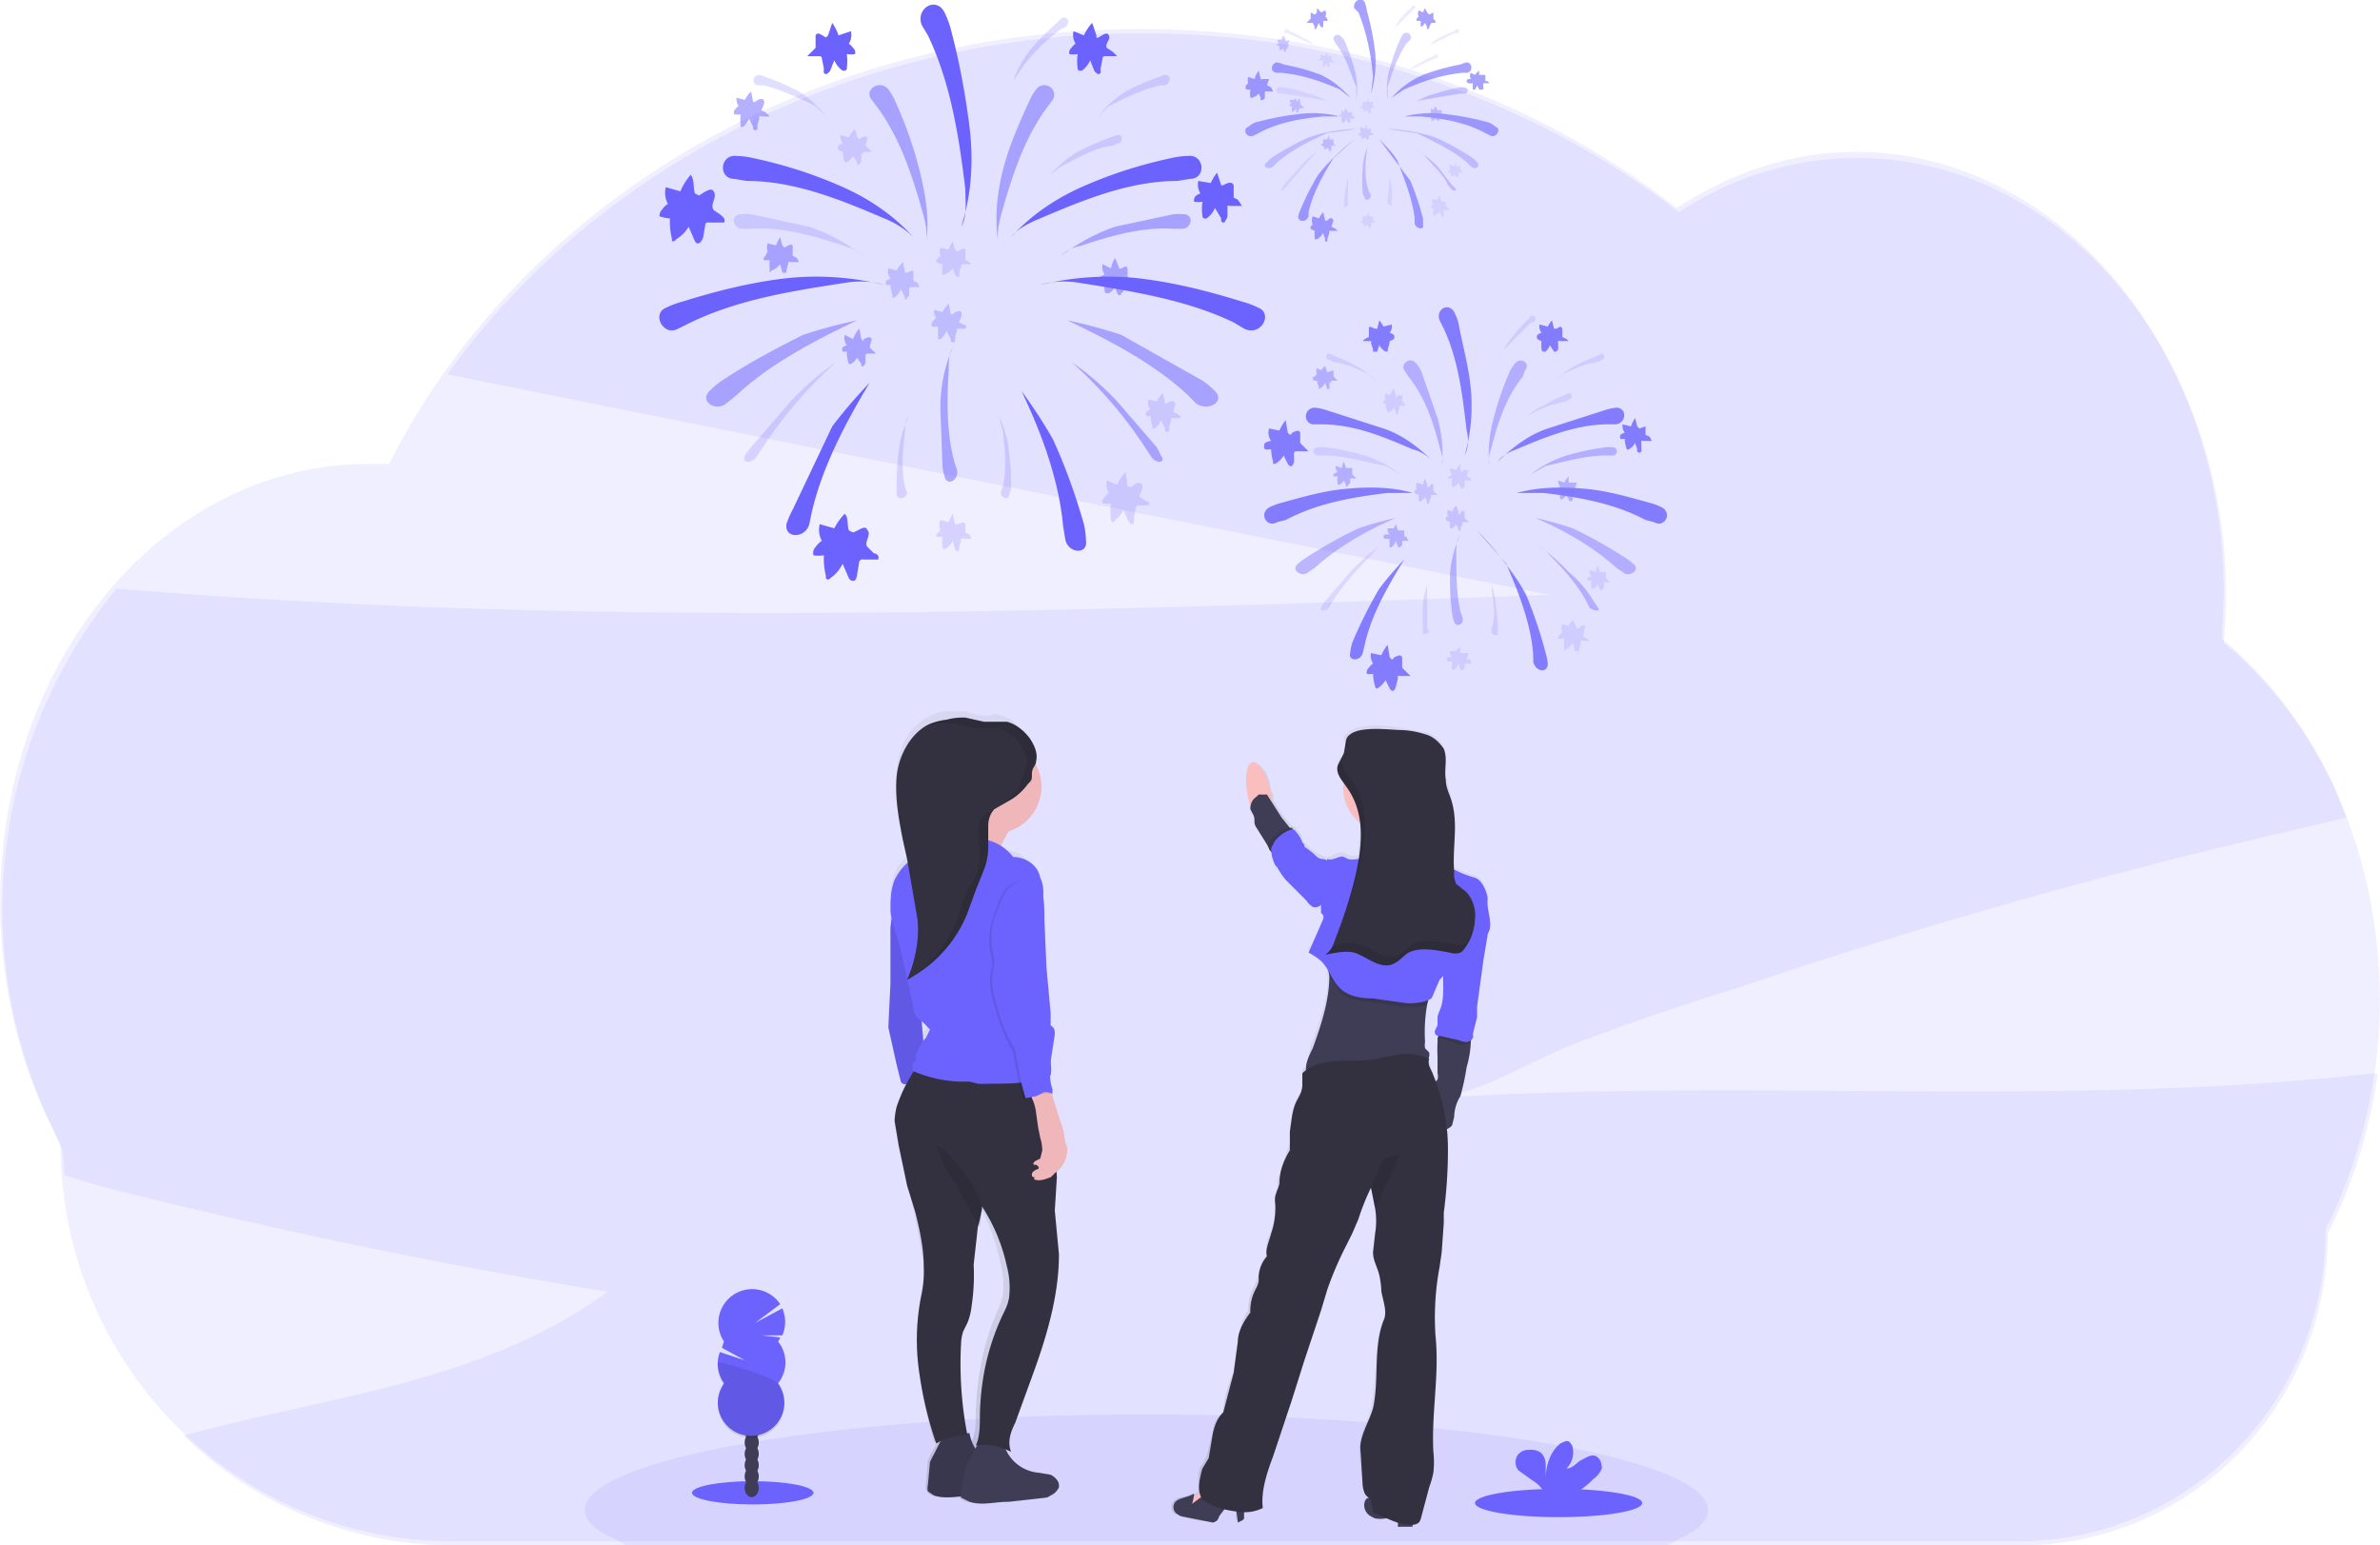 <svg xmlns="http://www.w3.org/2000/svg" xmlns:xlink="http://www.w3.org/1999/xlink" width="1144" height="742.9" data-name="Layer 1" viewBox="0 0 1144 743">
  <defs/>
  <defs>
    <linearGradient id="a" x1="495.9" x2="495.9" y1="801.4" y2="420.4" gradientUnits="userSpaceOnUse">
      <stop offset="0" stop-color="gray" stop-opacity=".3"/>
      <stop offset=".5" stop-color="gray" stop-opacity=".1"/>
      <stop offset="1" stop-color="gray" stop-opacity=".1"/>
    </linearGradient>
    <linearGradient id="b" x1="591.5" x2="744.5" y1="620.3" y2="620.3" xlink:href="#a"/>
  </defs>
  <path fill="#6c63ff" d="M1143 516a244 244 0 01-9 40 229 229 0 01-15 37c0 83-66 150-148 150H218a186 186 0 01-130-53h1c69-19 143-25 203-69q-123-20-245-51l-16-5-1-12-1-2-4-9a243 243 0 0131-259c229 19 459 11 689 3l-201-40-329-66C285 82 408 16 549 16c99 0 189 33 258 86 26-17 55-26 86-26 65 0 122 41 153 104a242 242 0 0123 128v1a203 203 0 0153 69l6 15-25 6q-135 31-268 76-39 12-76 26c-22 8-49 26-71 27 151-10 303 5 453-12z" opacity=".1"/>
  <path fill="#6c63ff" d="M1144 481c0-72-30-136-76-174l1-22c0-117-79-212-177-212-31 0-60 10-86 27-69-54-159-86-258-86-161 0-299 86-361 209h-10C79 223 0 317 0 434c0 43 11 83 29 116 0 105 84 191 188 191h753c82 0 148-67 148-150 16-32 26-70 26-110z" opacity=".1"/>
  <path fill="#6c63ff" d="M821 726c0 5-5 10-14 14l-6 3H301l-5-3c-10-4-15-9-15-14 0-25 121-46 270-46s270 21 270 46z" opacity=".1"/>
  <ellipse cx="361.8" cy="717.7" fill="#6c63ff" rx="29.2" ry="5.6"/>
  <ellipse cx="361.3" cy="715.3" fill="#3f3d56" rx="3.4" ry="4.5"/>
  <ellipse cx="361.3" cy="709.8" fill="#3f3d56" rx="3.4" ry="4.5"/>
  <ellipse cx="361.3" cy="704.4" fill="#3f3d56" rx="3.4" ry="4.5"/>
  <ellipse cx="361.3" cy="699" fill="#3f3d56" rx="3.4" ry="4.5"/>
  <ellipse cx="361.3" cy="693.5" fill="#3f3d56" rx="3.4" ry="4.5"/>
  <ellipse cx="361.3" cy="688" fill="#3f3d56" rx="3.4" ry="4.5"/>
  <ellipse cx="361.3" cy="682.6" fill="#3f3d56" rx="3.4" ry="4.5"/>
  <path fill="#6c63ff" d="M374 645a16 16 0 001-2l-9-1h10a16 16 0 000-13l-13 7 12-9a16 16 0 10-27 18 16 16 0 00-1 3l11 6-12-4a16 16 0 002 15 16 16 0 1026 0 16 16 0 000-20z"/>
  <path d="M345 655a16 16 0 003 11 16 16 0 1026 0c2-3-29-12-29-11z" opacity=".1"/>
  <g fill="#6c63ff" opacity=".8">
    <path d="M681 175c-3-4-8 0-6 3l2 3c8 10 12 22 15 34 1 3 2 6 1 9 1-7 0-16-2-23l-8-23a20 20 0 00-2-3z" opacity=".5"/>
    <path d="M632 196c-5 0-6 7-1 8h4c16 0 30 6 44 12 4 1 7 3 10 6-7-7-15-13-24-16l-28-9a24 24 0 00-5-1z"/>
    <path d="M634 215c-4 0-3 4 0 4h3c9 0 19 3 29 5l7 4a53 53 0 00-17-9 132 132 0 00-19-4 17 17 0 00-3 0z" opacity=".2"/>
    <path d="M699 299c1 3 5 1 4-2l-1-3c-2-9-2-19-2-29 0-3 0-5 2-8a53 53 0 00-5 19 131 131 0 001 19 17 17 0 001 4z" opacity=".5"/>
    <path d="M639 170c-2 0-2 3 0 3l2 1c6 1 11 3 17 6a9 9 0 013 3 32 32 0 00-9-7 79 79 0 00-11-5 10 10 0 00-2-1z" opacity=".2"/>
    <path d="M610 244c-5 3-1 10 4 7l4-1c15-8 32-11 49-13h12c-10-3-21-3-32-2s-21 4-32 7a28 28 0 00-5 2z"/>
    <path d="M624 271c-4 3 2 7 5 4l3-2c11-10 25-18 39-24a165 165 0 00-18 5 216 216 0 00-25 14 27 27 0 00-4 3z" opacity=".5"/>
    <path d="M649 314c-1 4 5 4 6 0l1-4c3-14 11-28 19-41a161 161 0 00-12 14 216 216 0 00-13 26 27 27 0 00-1 5zM699 150c-3-5-9-1-7 4l2 4c7 15 9 32 11 49 1 4 1 8-1 12 3-10 4-21 3-32s-4-21-6-32a28 28 0 00-2-5zM661 158h1l1-4a14 14 0 012 3l4-1a5 5 0 01-1 4 5 5 0 012 1 2 2 0 010 2 9 9 0 01-2 1 16 16 0 01-1 4 1 1 0 010 1h-1a8 8 0 01-3-3l-1 3a1 1 0 01-1 0 1 1 0 01-1 0 3 3 0 010-1l-1-3a1 1 0 000-1h-4l1-1 2-1v-4c0-2 2 0 3 0z"/>
    <path d="M728 175c3-4 8 0 5 3l-1 3c-8 10-12 22-15 34-1 3-2 6-1 9-1-7 0-16 2-23a146 146 0 018-23 21 21 0 012-3z" opacity=".5"/>
    <path d="M777 196c5 0 5 7 0 8h-4c-15 0-30 6-44 12-3 1-7 3-9 6 7-7 15-13 24-16l28-9a24 24 0 015-1z"/>
    <path d="M775 215c3 0 3 4 0 4h-3c-10 0-20 3-29 5l-7 4a53 53 0 0117-9 132 132 0 0119-4 17 17 0 013 0z" opacity=".5"/>
    <path d="M770 170c1 0 2 3 0 3l-2 1c-6 1-11 3-17 6a9 9 0 00-3 3 32 32 0 019-7 80 80 0 0111-5 10 10 0 012-1zM720 305c-1 1-3 0-3-1v-2c2-6 1-12 0-18a9 9 0 00-1-5 32 32 0 013 12 80 80 0 011 11 10 10 0 010 2z" opacity=".2"/>
    <path d="M768 292c2 2-2 2-4 0l-1-2c-4-8-11-16-18-23a25 25 0 00-6-5 91 91 0 0115 13c5 4 9 9 12 14a24 24 0 012 3z" opacity=".5"/>
    <path d="M635 292c-1 2 2 2 4 0l1-2c5-8 12-16 19-23a25 25 0 015-5 90 90 0 00-15 13l-12 14a24 24 0 00-2 3zM684 305l3-1-1-2v-18a9 9 0 011-5 32 32 0 00-3 12 80 80 0 000 11 10 10 0 000 2zM754 189c2 0 2 3 0 3l-1 1c-6 1-12 3-17 6a9 9 0 00-4 3 32 32 0 0110-7 81 81 0 0110-5 10 10 0 012-1zM736 152c2-1 3 2 1 3h-1l-13 13a9 9 0 00-2 4 32 32 0 016-10 80 80 0 018-9 10 10 0 011-1z" opacity=".2"/>
    <path d="M799 244c5 3 1 10-4 7l-4-1c-15-8-32-11-49-13h-13c11-3 22-3 33-2s21 4 32 7a28 28 0 015 2z"/>
    <path d="M785 271c4 3-2 7-5 4l-3-2c-11-10-25-18-39-24a165 165 0 0118 5 216 216 0 0125 14 27 27 0 014 3z" opacity=".5"/>
    <path d="M744 319c0 5-6 4-7-1v-3c-1-15-7-30-13-44l-14-16c7 7 20 23 24 32a216 216 0 019 27 28 28 0 011 5zM748 158h-1l-1-4a14 14 0 00-2 3l-4-1a5 5 0 001 4 5 5 0 00-2 1 2 2 0 000 2 9 9 0 002 1 16 16 0 000 4 1 1 0 001 1 1 1 0 001 0 8 8 0 002-3l2 3a1 1 0 001 0 3 3 0 001-1v-3a1 1 0 010-1 1 1 0 011 0h4l-1-1-2-1v-4c-1-2-2 0-3 0z"/>
    <path d="M759 302a1 1 0 01-1 0l-2-4a14 14 0 00-2 3l-3-1a5 5 0 000 4 5 5 0 00-1 1 2 2 0 00-1 2 9 9 0 003 0 16 16 0 000 5 1 1 0 000 1l1-1a8 8 0 003-3l1 4a1 1 0 001 0 1 1 0 001 0 3 3 0 000-1l1-3a1 1 0 010-1 1 1 0 011 0h3l-1-1-2-1 1-5c-1-1-2 0-3 1z" opacity=".2"/>
    <path d="M788 206l-1-1-1-4a14 14 0 00-2 4l-4-1a5 5 0 001 4 5 5 0 00-2 1 2 2 0 000 2 9 9 0 002 0 16 16 0 001 5 1 1 0 001 0 8 8 0 003-3l1 3a1 1 0 000 1 1 1 0 002-1 3 3 0 000-1v-3a1 1 0 011 0h4l-1-2-2-1v-4l-3 1zM670 316a1 1 0 01-1 1l-1-1-1-6a19 19 0 00-3 5l-5-1a7 7 0 001 5 8 8 0 00-2 2 3 3 0 00-1 3 12 12 0 003 0 22 22 0 001 6 1 1 0 001 1 11 11 0 004-4l2 4a2 2 0 001 1 1 1 0 001 0 4 4 0 001-2l1-4a1 1 0 010-1 1 1 0 011 0h5l-2-2-2-2v-5c-1-2-3 0-4 0zM621 208a1 1 0 01-1 1l-1-1-1-6a19 19 0 00-3 5l-5-1a7 7 0 001 6 7 7 0 00-3 1 3 3 0 000 3 12 12 0 003 0 23 23 0 001 6 1 1 0 000 1h1a11 11 0 004-4l2 4a2 2 0 001 1 1 1 0 001 0 4 4 0 001-2v-4a1 1 0 011-1h6l-2-2-2-2v-5c-1-2-3 0-4 0z"/>
    <path d="M770 275a1 1 0 01-1 0l-1-3a10 10 0 00-1 3l-3-1a4 4 0 001 3 4 4 0 00-2 1 1 1 0 000 1 6 6 0 002 0 12 12 0 000 4h1a6 6 0 002-2l1 2a1 1 0 001 1 1 1 0 000-1 2 2 0 001 0v-3a1 1 0 011 0h2l-1-1-1-1v-3h-2zM703 314h-1v-3a10 10 0 00-2 2h-3a4 4 0 001 3 4 4 0 00-1 0 1 1 0 00-1 2 7 7 0 002 0 12 12 0 000 3 1 1 0 000 1h1a6 6 0 002-3l1 3a1 1 0 001 0 2 2 0 001-1v-2a1 1 0 011 0h2v-2h-2l1-3h-3z" opacity=".2"/>
    <path d="M638 179l-1-3a10 10 0 00-2 2l-2-1a4 4 0 000 3 4 4 0 00-1 1 1 1 0 000 2 7 7 0 001 0 12 12 0 001 3 1 1 0 000 1 6 6 0 003-3l1 3a1 1 0 001 0 2 2 0 000-1v-2a1 1 0 011 0 1 1 0 010-1h3l-1-1-1-1v-3l-3 1zM673 255h-1l-1-3a11 11 0 00-1 2h-3a4 4 0 001 3 4 4 0 00-2 0 1 1 0 000 2 7 7 0 002 0 12 12 0 000 3 1 1 0 000 1 1 1 0 001 0 6 6 0 002-3l1 3a1 1 0 001 0 2 2 0 001-1v-2h3l-1-2h-1v-3h-2zM648 225h-1l-1-3a10 10 0 00-1 3l-3-1a4 4 0 001 3 4 4 0 00-2 1 1 1 0 000 1 7 7 0 002 0 12 12 0 000 4 1 1 0 001 0 6 6 0 002-2l1 2a1 1 0 000 1 1 1 0 001-1 2 2 0 001-1v-2h3l-1-1-1-1v-3h-2zM755 232h-1v-3a10 10 0 00-2 3l-3-1a4 4 0 001 3 4 4 0 00-1 1 1 1 0 00-1 1 7 7 0 002 0 12 12 0 000 4 1 1 0 001 0 6 6 0 002-2l1 2a1 1 0 001 1 1 1 0 001-1 2 2 0 000-1v-2a1 1 0 011 0h2v-1l-2-1 1-3h-3z" opacity=".5"/>
    <path d="M703 226a1 1 0 010 1l-1-1v-3a10 10 0 00-2 3l-3-1a4 4 0 001 3 4 4 0 00-1 1 1 1 0 00-1 1 7 7 0 002 0 12 12 0 000 4 1 1 0 001 0 6 6 0 002-2l1 2a1 1 0 001 1 2 2 0 001-1v-3a1 1 0 011 0h2v-1l-2-1 1-3h-3z" opacity=".2"/>
    <path d="M687 234a1 1 0 01-1 0v-1l-1-3a10 10 0 00-1 3l-3-1a4 4 0 000 3 4 4 0 00-1 1 1 1 0 000 1 7 7 0 002 1 12 12 0 000 3 1 1 0 001 0 6 6 0 002-2l1 2a1 1 0 000 1 1 1 0 001 0 2 2 0 000-1l1-2a1 1 0 010-1h3l-1-1-1-1v-3c-1-1-1 0-2 1z" opacity=".3"/>
    <path d="M672 190a1 1 0 01-1 1v-1l-1-3a10 10 0 00-2 3l-2-1a4 4 0 000 3 4 4 0 00-1 1 1 1 0 000 1 6 6 0 001 0 12 12 0 001 4 1 1 0 001 0 6 6 0 002-2l1 2a1 1 0 000 1 1 1 0 001 0 2 2 0 000-1l1-3h3l-1-1-1-1v-3h-2z" opacity=".2"/>
    <path d="M702 247a1 1 0 01-1 0v-1l-1-3a10 10 0 00-2 3l-2-1a4 4 0 000 3 4 4 0 00-1 1 1 1 0 000 1 7 7 0 002 1 12 12 0 000 3h1a6 6 0 002-2l1 2a1 1 0 000 1 1 1 0 001 0 2 2 0 000-1l1-2a1 1 0 010-1h3l-1-1-1-1v-3c-1-1-2 0-2 1z" opacity=".3"/>
  </g>
  <g fill="#6c63ff" opacity=".6">
    <path d="M644 17a2 2 0 00-3 2l1 2c5 6 7 14 10 21v6a36 36 0 00-1-15 92 92 0 00-5-14 12 12 0 00-2-2z" opacity=".5"/>
    <path d="M614 30c-3 0-4 5 0 5h2c10 1 19 4 28 8l5 4a42 42 0 00-14-11 108 108 0 00-18-5 14 14 0 00-3-1z"/>
    <path d="M615 42c-2 0-2 3 0 3h2l18 3a10 10 0 015 2 34 34 0 00-11-5 84 84 0 00-12-3 11 11 0 00-2 0z" opacity=".2"/>
    <path d="M656 95c0 2 3 1 3-1l-1-2c-2-6-2-12-1-19a9 9 0 011-4 33 33 0 00-3 12 83 83 0 000 12 11 11 0 001 2z" opacity=".5"/>
    <path d="M619 14c-2 0-2 2-1 2h1l11 5a6 6 0 012 1 20 20 0 00-6-4 49 49 0 00-6-3 6 6 0 00-1-1z" opacity=".2"/>
    <path d="M600 61c-3 1-1 6 3 4l2-1c9-5 20-7 31-8h8a53 53 0 00-21-1 133 133 0 00-20 4 17 17 0 00-3 2z"/>
    <path d="M609 78c-3 2 1 4 3 2l2-2c7-6 15-10 24-14l14-2c-7 0-19 2-25 5a136 136 0 00-16 9 17 17 0 00-2 2z" opacity=".5"/>
    <path d="M624 104c0 3 4 3 5 0v-2c2-9 7-18 12-26l10-9c-5 4-14 12-18 18a135 135 0 00-8 16 18 18 0 00-1 3zM656 1c-2-3-6 0-5 3l2 2c4 10 6 20 7 31l-1 8a53 53 0 002-20 134 134 0 00-4-20 18 18 0 00-1-4zM632 7l1-1V4a9 9 0 012 2l2-1a3 3 0 010 3 3 3 0 011 1 1 1 0 010 1 6 6 0 01-2 0 10 10 0 010 3 1 1 0 01-1 0 5 5 0 01-1-2l-1 2a1 1 0 01-1 1 1 1 0 010-1l-1-2h-3l1-1 1-1V6l2 1z"/>
    <path d="M674 17a2 2 0 014 2l-2 2c-4 6-7 14-9 21v6a36 36 0 011-15 91 91 0 015-14 12 12 0 011-2z" opacity=".5"/>
    <path d="M705 30c3 0 3 5 0 5h-2c-10 1-19 4-28 8l-6 4a42 42 0 0115-11 108 108 0 0118-5 15 15 0 013-1z"/>
    <path d="M704 42c2 0 2 3 0 3h-2l-18 3a10 10 0 00-5 2 33 33 0 0111-5 84 84 0 0112-3 11 11 0 012 0z" opacity=".5"/>
    <path d="M700 14c2 0 2 2 0 2h-1l-10 5a6 6 0 00-2 1 20 20 0 015-4 50 50 0 017-3 6 6 0 011-1zM669 99l-2-1v-1l1-11a6 6 0 00-1-3 20 20 0 012 7 51 51 0 010 7 6 6 0 010 1z" opacity=".2"/>
    <path d="M700 91c0 1-2 1-3-1l-1-1c-2-5-7-9-11-14a16 16 0 00-4-3 57 57 0 0110 8l7 9a16 16 0 012 2z" opacity=".5"/>
    <path d="M616 91c-1 1 1 1 2-1l1-1 12-14a16 16 0 013-3 57 57 0 00-9 8l-8 9a16 16 0 00-1 2zM646 99c1 1 2 0 2-1V86a6 6 0 011-3 20 20 0 00-2 7 50 50 0 00-1 7 7 7 0 000 1zM691 26v2h-1l-11 5a6 6 0 00-2 1 20 20 0 016-4 49 49 0 016-3 7 7 0 012-1zM679 3c1-1 2 1 1 1l-1 1-8 8a6 6 0 00-1 2 20 20 0 013-6 50 50 0 015-5 6 6 0 011-1z" opacity=".2"/>
    <path d="M719 61c3 1 0 6-3 4l-2-1c-9-5-20-7-31-8h-8a53 53 0 0121-1 133 133 0 0120 4 18 18 0 013 2z"/>
    <path d="M710 78c2 2-1 4-3 2l-2-2c-7-6-16-10-24-14l-14-2c6 0 19 2 25 5a135 135 0 0116 9 17 17 0 012 2z" opacity=".5"/>
    <path d="M684 108c1 3-4 2-4-1v-2c-1-9-5-19-8-27-1-3-7-9-9-11l15 20a136 136 0 016 18 17 17 0 010 3zM687 7l-1-1-1-2a9 9 0 00-1 2l-2-1a3 3 0 000 3 3 3 0 00-1 1 1 1 0 000 1 6 6 0 002 0 10 10 0 000 3 5 5 0 002-2l1 2a1 1 0 000 1 1 1 0 001-1l1-2h2v-1l-1-1V6l-2 1z"/>
    <path d="M693 97l-1-3a9 9 0 00-1 2h-3a3 3 0 001 2 3 3 0 00-1 1 1 1 0 000 1 6 6 0 001 0 10 10 0 000 3 1 1 0 001 1v-1a5 5 0 002-1l1 2a1 1 0 001 0 2 2 0 000-1v-2h3l-1-1-1-1v-2h-2z" opacity=".2"/>
    <path d="M712 36h-1v-2a9 9 0 00-2 2l-2-1a3 3 0 000 3 3 3 0 00-1 0 1 1 0 000 2 6 6 0 002 0 10 10 0 000 3 1 1 0 001 0 5 5 0 001-2l1 2a1 1 0 001 0 2 2 0 001 0v-2-1h3l-1-1h-1v-3h-2zM638 106a1 1 0 01-1 0l-1-4a12 12 0 00-2 3l-3-1a5 5 0 000 4 5 5 0 00-1 1 2 2 0 000 1 8 8 0 002 1 15 15 0 000 4h1a7 7 0 003-3l1 3a1 1 0 000 1 1 1 0 001 0 2 2 0 000-1l1-3a1 1 0 010-1h4l-1-1-2-1 1-3c-1-2-2-1-3 0zM607 38a1 1 0 01-1 0l-1-4a12 12 0 00-2 4l-3-1a5 5 0 000 3 5 5 0 00-1 1 2 2 0 000 2 7 7 0 002 0 15 15 0 000 4h1a7 7 0 003-2l1 2a1 1 0 000 1 1 1 0 001 0 2 2 0 001-1v-3a1 1 0 011 0h3l-1-2-2-1 1-3h-3z"/>
    <path d="M701 80h-1v-2a7 7 0 00-1 2l-2-1a2 2 0 000 2 2 2 0 000 1 1 1 0 00-1 1 4 4 0 001 0 7 7 0 001 2 4 4 0 001-1l1 1h1v-2h2v-1h-1v-2h-1zM659 104h-1v-2a7 7 0 00-1 2h-2a2 2 0 000 1 2 2 0 000 1 1 1 0 00-1 1 4 4 0 001 0 7 7 0 001 2 4 4 0 001-1l1 1a1 1 0 000 1l1-1v-1-1h2l-1-1v-2h-1z" opacity=".2"/>
    <path d="M618 20v-1l-1-2a6 6 0 00-1 2h-2a2 2 0 001 2 2 2 0 00-1 0 1 1 0 000 1 4 4 0 001 0 8 8 0 000 2h1a4 4 0 001-1v1a1 1 0 001 1 1 1 0 000-1l1-1v-1h1l-1-1 1-2-2 1zM640 67h-1v-2a6 6 0 00-1 2h-2a2 2 0 000 1 2 2 0 000 1 1 1 0 00-1 1 4 4 0 001 0 8 8 0 001 2 4 4 0 001-1l1 1a1 1 0 000 1l1-1v-2h2l-1-1v-2h-1zM624 49l-1-1v-1a6 6 0 00-1 1h-2a2 2 0 001 2 3 3 0 00-1 0 1 1 0 000 1 4 4 0 001 0 8 8 0 000 2v1a4 4 0 002-2v2a1 1 0 001 0 1 1 0 000-1l1-1h2l-1-1-1-1v-2c-1-1-1 0-1 1zM691 53l-1-2a7 7 0 00-1 2l-1-1a2 2 0 000 2 3 3 0 00-1 1 4 4 0 001 1 8 8 0 000 2h1a4 4 0 001-1l1 1h1v-2h2v-1h-1v-2h-2z" opacity=".5"/>
    <path d="M659 49h-1v-2a7 7 0 00-1 2h-2a2 2 0 000 1 2 2 0 000 1 1 1 0 00-1 1 4 4 0 001 0 7 7 0 001 2 4 4 0 001-1l1 1a1 1 0 000 1l1-1v-1-1h2l-1-1v-2h-1z" opacity=".2"/>
    <path d="M648 54l-1-2a7 7 0 00-1 2l-1-1a2 2 0 000 2 3 3 0 00-1 0 1 1 0 000 1 4 4 0 001 0 8 8 0 000 3h1a4 4 0 001-2l1 2h1a1 1 0 000-1v-1h2v-1h-1v-2h-2z" opacity=".3"/>
    <path d="M639 27h-1v-2a6 6 0 00-1 2l-2-1a2 2 0 000 2 1 1 0 00-1 1 4 4 0 002 0 7 7 0 000 3 4 4 0 002-2v2h1a1 1 0 000-1v-1h2v-1h-1v-2h-1z" opacity=".2"/>
    <path d="M658 62h-1v-2a7 7 0 00-1 2l-2-1a2 2 0 000 2 3 3 0 000 1 1 1 0 00-1 1 4 4 0 001 0 8 8 0 001 2 4 4 0 001-1l1 1h1v-2h2v-1h-1v-2h-1z" opacity=".3"/>
  </g>
  <path fill="#6c63ff" d="M427 43c-4-5-12 0-8 5l3 4c11 15 17 34 22 52 1 4 2 9 1 14 2-12 0-24-3-36s-7-23-12-34a30 30 0 00-3-5z" opacity=".5"/>
  <path fill="#6c63ff" d="M354 75c-8-1-9 11-1 11l6 1c23 0 45 9 66 18 5 2 10 5 14 9-10-11-22-19-36-25s-27-10-41-13a36 36 0 00-8-1z"/>
  <path fill="#6c63ff" d="M356 103c-5 0-4 7 1 7h4c14-1 29 3 44 8 3 1 7 2 10 5-8-6-17-11-26-14l-28-6a26 26 0 00-5 0z" opacity=".2"/>
  <path fill="#6c63ff" d="M454 229c1 5 7 2 6-3l-1-3c-4-14-4-30-3-45 0-4 0-8 2-11-4 9-6 19-6 29l1 28a26 26 0 001 5z" opacity=".5"/>
  <path fill="#6c63ff" d="M365 36c-3 0-4 4-1 5h3c8 2 17 6 25 10l5 5a49 49 0 00-13-12 119 119 0 00-16-7 16 16 0 00-3-1z" opacity=".2"/>
  <path fill="#6c63ff" d="M320 148c-7 3-1 14 6 10l6-3c23-11 48-15 74-19 6-1 13-1 19 1-16-4-33-5-49-3s-32 6-48 11a43 43 0 00-8 3z"/>
  <path fill="#6c63ff" d="M341 188c-5 5 3 10 8 6l5-4c16-15 37-26 58-36a243 243 0 00-26 7c-14 7-27 14-39 22a41 41 0 00-6 5z" opacity=".5"/>
  <path fill="#6c63ff" d="M378 252c-1 7 9 7 11 0l1-5c5-22 16-43 28-63a241 241 0 00-18 21l-19 40a41 41 0 00-3 7zM454 6c-4-8-14-2-11 6l3 5c11 23 15 49 18 74 0 6 1 13-2 18 5-15 6-32 4-48s-5-32-9-47a41 41 0 00-3-8zM397 18l1-1 2-6a21 21 0 013 6l6-2a8 8 0 01-1 6 8 8 0 012 2 3 3 0 011 3 13 13 0 01-4 0 25 25 0 010 7 1 1 0 01-1 1h-1a12 12 0 01-4-5l-2 5a2 2 0 01-1 1 1 1 0 01-2-1 4 4 0 010-1l-1-5a1 1 0 00-1-1h-6l2-2 2-2v-6c1-2 3 0 5 1z"/>
  <path fill="#6c63ff" d="M498 43c4-5 11 0 8 5l-3 4c-11 15-17 34-22 52-1 4-2 9-1 14-2-12-1-24 2-36s8-23 13-34a30 30 0 013-5z" opacity=".5"/>
  <path fill="#6c63ff" d="M571 75c8-1 9 11 1 11l-6 1c-23 0-45 9-66 18-5 2-11 5-14 9 10-11 22-19 36-25s27-10 41-13a37 37 0 018-1z"/>
  <path fill="#6c63ff" d="M569 103c5 0 4 7-1 7h-4c-14-1-29 3-44 8-4 1-7 2-10 5 8-6 17-11 26-14l28-6a26 26 0 015 0z" opacity=".5"/>
  <path fill="#6c63ff" d="M560 36c3 0 3 4 0 5h-2c-9 2-17 6-25 10l-5 5a49 49 0 0113-12 119 119 0 0116-7 16 16 0 013-1zM485 238c0 3-4 1-4-1l1-3c2-8 1-18 0-27l-2-7a49 49 0 015 17 121 121 0 011 18 16 16 0 01-1 3z" opacity=".2"/>
  <path fill="#6c63ff" d="M558 219c3 4-3 4-5 0l-2-3a206 206 0 00-36-42 136 136 0 0122 19l19 22a36 36 0 012 4z" opacity=".5"/>
  <path fill="#6c63ff" d="M358 219c-2 4 4 4 6 0l2-3a207 207 0 0136-42 136 136 0 00-22 19l-19 22a36 36 0 00-3 4zM431 238c1 3 5 1 5-1l-1-3c-2-8-1-18 0-27 0-2 0-5 2-7a49 49 0 00-5 17 120 120 0 00-1 18 16 16 0 000 3zM537 65c3-1 3 4 0 4l-2 1c-9 1-17 6-25 10l-5 4a49 49 0 0113-11 121 121 0 0116-7 16 16 0 013-1zM510 9c3-2 5 2 2 4l-2 1c-7 5-14 12-19 19l-4 6a49 49 0 019-16 122 122 0 0112-12 16 16 0 012-2z" opacity=".2"/>
  <path fill="#6c63ff" d="M605 148c7 3 1 14-7 10l-5-3c-23-11-49-15-74-19-6-1-13-1-19 1 16-4 33-5 49-3s32 6 48 11a43 43 0 018 3z"/>
  <path fill="#6c63ff" d="M584 188c5 5-3 10-9 6l-4-4c-16-15-37-26-58-36a243 243 0 0126 7l39 22a41 41 0 016 5z" opacity=".5"/>
  <path fill="#6c63ff" d="M522 260c1 7-9 6-10-1l-1-6c-2-22-10-44-20-65a241 241 0 0115 23c6 13 11 27 15 41a42 42 0 011 8zM528 18a1 1 0 01-1 0v-1l-2-6a21 21 0 00-4 6l-5-2a8 8 0 001 6 8 8 0 00-2 2 3 3 0 00-1 3 13 13 0 004 0 24 24 0 000 7 1 1 0 001 1h1a12 12 0 004-5l2 5a2 2 0 001 1 1 1 0 002-1 4 4 0 000-1l1-5a1 1 0 011-1h6l-2-2-3-2c-1-2 2-4 1-6s-3 0-5 1z"/>
  <path fill="#6c63ff" d="M544 234a1 1 0 01-1 0h-1l-1-7a21 21 0 00-4 6l-5-2a8 8 0 001 6 8 8 0 00-2 2 3 3 0 00-1 3 14 14 0 004 0 25 25 0 000 7 1 1 0 000 1 1 1 0 002 0 12 12 0 004-5l2 5a2 2 0 001 1 1 1 0 002 0 4 4 0 000-2l1-5a1 1 0 011-1h5c1-1 0-2-1-2l-3-2c-1-1 2-4 1-6-2-2-4 0-5 1z" opacity=".2"/>
  <path fill="#6c63ff" d="M588 89a1 1 0 01-1 0l-2-6a21 21 0 00-3 5l-6-1a8 8 0 001 6 8 8 0 00-2 1 3 3 0 00-1 3 13 13 0 004 0 24 24 0 000 7 1 1 0 001 1 1 1 0 001 0 12 12 0 004-5l3 5a2 2 0 000 1 1 1 0 002 0 4 4 0 001-2v-5a1 1 0 011 0h6l-2-3-2-1v-6c-1-2-3-1-5 0zM410 256l-2-1c-1-3 0-6-2-8a29 29 0 00-5 7l-7-2a11 11 0 001 8 11 11 0 00-3 3 4 4 0 00-1 4 19 19 0 005 0 34 34 0 001 10 1 1 0 002 1 17 17 0 006-7l3 7a3 3 0 001 1 2 2 0 002 0 6 6 0 001-3l1-6a2 2 0 011-1 2 2 0 011 0h7c1-2-1-3-2-3l-3-3c-2-2 2-6 0-8-1-3-4 0-7 1zM336 94l-2-1c-1-3 0-6-2-9a29 29 0 00-5 8l-7-2a11 11 0 001 8 11 11 0 00-3 3 4 4 0 00-1 3 19 19 0 005 1 34 34 0 001 10 2 2 0 000 1 2 2 0 002-1 17 17 0 006-6l3 7a3 3 0 001 1 2 2 0 002-1 6 6 0 001-2l1-6a1 1 0 011-1 2 2 0 011 0h7c1-2-1-3-2-4l-3-2c-2-3 2-6 0-9-1-2-4 0-7 2z"/>
  <path fill="#6c63ff" d="M561 194h-1l-1-5a15 15 0 00-3 4l-4-1a6 6 0 001 5 6 6 0 00-2 1 2 2 0 000 2 10 10 0 002 0 18 18 0 001 5 1 1 0 000 1h1a9 9 0 003-4l2 4a2 2 0 000 1 1 1 0 002-1 3 3 0 000-1l1-3a1 1 0 010-1h4c1-1 0-1-1-2l-2-1 1-4c-1-2-3-1-4 0zM460 252h-1l-1-5a16 16 0 00-2 4l-4-1a6 6 0 000 5 6 6 0 00-1 1 2 2 0 00-1 2 10 10 0 003 0 18 18 0 000 5 1 1 0 001 1 9 9 0 004-4l1 4a2 2 0 001 1 1 1 0 001-1 3 3 0 000-1l1-3a1 1 0 010-1 1 1 0 011 0h4l-1-2-2-1v-4c-1-2-2 0-4 0z" opacity=".2"/>
  <path fill="#6c63ff" d="M363 49h-1l-1-5a15 15 0 00-3 4l-4-1a6 6 0 001 4 6 6 0 00-2 2 2 2 0 000 2 10 10 0 003 0 18 18 0 000 5 1 1 0 000 1h1a9 9 0 003-4l2 4a2 2 0 000 1 1 1 0 002-1 3 3 0 000-1l1-3a1 1 0 010-1h5l-2-2-2-1c0-1 2-3 1-5-1-1-3 0-4 1zM415 163a1 1 0 010 1l-1-1-1-5a16 16 0 00-3 5l-4-2a6 6 0 001 5 6 6 0 00-2 1 2 2 0 000 2 10 10 0 002 0 19 19 0 001 6h1a9 9 0 003-3l2 3a2 2 0 000 1 1 1 0 001 0 3 3 0 001-2v-3a1 1 0 011-1h4l-1-1-2-2 1-4c-1-2-3 0-4 0zM377 119l-1-1-1-4a16 16 0 00-2 4l-4-1a6 6 0 000 4 6 6 0 00-1 2 2 2 0 00-1 2 10 10 0 003 0 18 18 0 000 5 1 1 0 000 1l1-1a9 9 0 004-3l1 4a1 1 0 001 0 1 1 0 001 0 3 3 0 000-1l1-4a1 1 0 011 0h4l-1-2-2-1v-5c-1-1-2 0-4 1zM539 129a1 1 0 01-1 0l-2-5a15 15 0 00-2 5l-4-2a6 6 0 001 5 6 6 0 00-2 1 2 2 0 00-1 2 10 10 0 003 0 19 19 0 000 5 1 1 0 001 1h1a9 9 0 003-3l1 3a2 2 0 001 1 1 1 0 001-1 3 3 0 001-1v-3a1 1 0 010-1 1 1 0 011 0h4l-1-1-2-2v-4c-1-2-2 0-3 0z" opacity=".5"/>
  <path fill="#6c63ff" d="M460 121l-1-1-1-4a16 16 0 00-2 4l-4-1a6 6 0 000 4 6 6 0 00-1 1 2 2 0 00-1 2 10 10 0 003 1 18 18 0 000 5 1 1 0 001 0 9 9 0 004-3l1 3a2 2 0 001 1 1 1 0 001 0 3 3 0 000-2l1-3a1 1 0 011-1h4l-1-1-2-1v-5c-1-1-2 0-4 1z" opacity=".2"/>
  <path fill="#6c63ff" d="M436 131a1 1 0 01-1 0l-1-5a16 16 0 00-3 4l-4-1a6 6 0 001 5 6 6 0 00-2 1 2 2 0 000 2 10 10 0 002 0 18 18 0 001 5 1 1 0 000 1 1 1 0 001 0 9 9 0 003-4l2 4a2 2 0 000 1 1 1 0 001-1 3 3 0 001-1v-3a1 1 0 011-1h4l-1-2-2-1v-4c0-2-2 0-3 0z" opacity=".3"/>
  <path fill="#6c63ff" d="M413 67l-1-1-1-4a15 15 0 00-3 4l-4-1a6 6 0 001 4 6 6 0 00-2 1 2 2 0 000 2 10 10 0 002 1 18 18 0 001 5h1a9 9 0 003-3l2 3a2 2 0 000 1 1 1 0 001 0 3 3 0 001-2v-3a1 1 0 011 0 1 1 0 010-1h4l-1-1-2-2 1-4c-1-1-3 0-4 1z" opacity=".2"/>
  <path fill="#6c63ff" d="M458 151h-1l-1-5a16 16 0 00-3 4l-4-1a6 6 0 001 4 6 6 0 00-2 2 2 2 0 000 2 10 10 0 003 0 18 18 0 000 5 1 1 0 000 1 1 1 0 001 0 9 9 0 003-4l2 4a2 2 0 000 1 1 1 0 002-1 3 3 0 000-1l1-3a1 1 0 010-1h4c1-1 0-2-1-2l-2-1c0-1 2-3 1-5-1-1-3 0-4 1z" opacity=".3"/>
  <path fill="url(#a)" d="M535 637a15 15 0 002-8 30 30 0 00-1-4 55 55 0 00-1-5l-2-6-3-9v-1l-1-2a4 4 0 012 0 3 3 0 01-1-1 29 29 0 01-1-4v-3l1-1a20 20 0 00-1-7l1-8 1-4-1-4-1-6-1-23-1-22v-2a58 58 0 00-1-13 20 20 0 000-2 15 15 0 000-2 14 14 0 00-1-2 14 14 0 00-3-5 13 13 0 00-9-5h-1l-1-1a25 25 0 00-2-2 21 21 0 00-2-3 286 286 0 013-7 20 20 0 004-1 23 23 0 0011-20 24 24 0 000-5 24 24 0 00-2-6v-1a10 10 0 000-6 15 15 0 00-1-2 20 20 0 00-2-4h-1a28 28 0 00-2-2 21 21 0 00-3-3 13 13 0 00-5-2 15 15 0 00-3-1l-2 1h-4-1a49 49 0 01-7-2h-2a21 21 0 00-3 0h-5a29 29 0 00-7 2l-1 1h-1l-1 1c-8 5-12 14-13 24a55 55 0 000 9c0 7 1 15 3 22l2 9v2a21 21 0 00-6 8 31 31 0 00-2 12v3l1 3-1 1a83 83 0 000 8v24a1 1 0 010 1l-1 13a61 61 0 000 7l4 18 3 8a2 2 0 000 1 2 2 0 001 0v2a78 78 0 00-3 9 33 33 0 00-2 7 24 24 0 000 3 55 55 0 002 9l4 19 3 13 5 26a56 56 0 01-1 14 116 116 0 00-1 39 196 196 0 007 33h1l1-1v1l-3 5a35 35 0 00-2 4l-1 12a6 6 0 000 2 5 5 0 003 3 21 21 0 006 0 52 52 0 007 0c0 2 2 2 3 3a21 21 0 007 0l11-1 17-1a8 8 0 003-1 8 8 0 003-4 6 6 0 000-2c0-2-1-4-3-4l-6-1a18 18 0 01-11-5 19 19 0 01-4-7l2 1a7 7 0 010-1 9 9 0 01-1-2 11 11 0 010-2 32 32 0 013-9l8-22c6-19 12-39 12-59l-2-22 1-15v-1-2a13 13 0 003-4zm-61-65a6 6 0 01-2 3v1h-1v-7l-1-2 1 1a20 20 0 012 2 4 4 0 011 2zm36 130a23 23 0 01-2 6 120 120 0 00-9 30 139 139 0 00-2 20c0 5 0 10-2 14v2-1 2h-1a19 19 0 01-2-6v-1h-1a193 193 0 01-3-45 21 21 0 011-5l2-5a31 31 0 002-7 108 108 0 001-20c0-6 1-13 3-19v-2l1-7v-1l2 4a91 91 0 019 26 42 42 0 011 15z" transform="translate(-28 -79)"/>
  <path fill="#6c63ff" d="M430 430l-1 8-1 8v27l-1 21 4 18 2 8a2 2 0 001 1 2 2 0 002 0l11-1-2-9-1-8-2-24-1-14c0-6-1-13-3-18a36 36 0 00-8-17z"/>
  <path d="M430 430l-1 8-1 8v27l-1 21 4 18 2 8a2 2 0 001 1 2 2 0 002 0l11-1-2-9-1-8-2-24-1-14c0-6-1-13-3-18a36 36 0 00-8-17z" opacity=".1"/>
  <path fill="#3f3d56" d="M449 699a34 34 0 00-2 4l-1 11a6 6 0 000 3l3 2c6 2 13 0 19 0l18-2a9 9 0 003-1 8 8 0 003-4 5 5 0 000-1c1-2-1-4-3-5l-6-1a19 19 0 01-17-16l-11 1-3 3-3 6z"/>
  <path d="M449 699a34 34 0 00-2 4l-1 11a6 6 0 000 3l3 2c6 2 13 0 19 0l18-2a9 9 0 003-1 8 8 0 003-4 5 5 0 000-1c1-2-1-4-3-5l-6-1a19 19 0 01-17-16l-11 1-3 3-3 6z" opacity=".1"/>
  <path fill="#3f3d56" d="M466 702a35 35 0 00-2 4l-2 11a5 5 0 000 3l4 2c6 2 12 0 19 0l18-2a9 9 0 002-1 8 8 0 004-4 5 5 0 000-1c0-2-2-4-4-5l-6-1a19 19 0 01-17-16l-11 1-2 3-3 6z"/>
  <path fill="#33313f" d="M509 603c0 20-6 40-13 59l-8 22c-2 4-4 9-2 14-6-3-12-4-17-3 2-4 2-10 2-15a129 129 0 012-20 114 114 0 0110-30 23 23 0 002-6 40 40 0 00-1-15 86 86 0 00-12-29v1a86 86 0 01-2 9l-2 18a101 101 0 01-1 20 30 30 0 01-2 8l-2 4a20 20 0 00-1 5 179 179 0 003 45 29 29 0 00-15 4 185 185 0 01-8-33 108 108 0 011-39 53 53 0 001-13c0-9-2-18-4-26l-4-13-4-19-2-12a31 31 0 011-7 76 76 0 0111-21c17 1 36-1 53-2a3 3 0 014 3l7 38a96 96 0 012 16l-1 16 2 21z"/>
  <path d="M472 581a86 86 0 01-1 9l-12-21-3-5-3-5-1-3a23 23 0 01-2-5c2 0 5 3 6 4a76 76 0 015 6 67 67 0 016 8 37 37 0 015 12z" opacity=".1"/>
  <path fill="#efb7b9" d="M487 396s-10 16-8 19-32-3-32-3 18-16 17-22 23 6 23 6z"/>
  <circle cx="478.1" cy="378.2" r="22.5" fill="#efb7b9"/>
  <path fill="#6c63ff" d="M487 412a23 23 0 00-9-7 34 34 0 00-7-2l-9-1h-7a11 11 0 00-2 2l-10 8-4 1c-4 2-7 6-9 10-2 5-2 10-2 15a26 26 0 001 5 33 33 0 001 4 84 84 0 013 10l6 27a10 10 0 001 4 13 13 0 003 3 21 21 0 013 3 4 4 0 011 1l-2 4a17 17 0 00-4 7 3 3 0 00-1 2 2 2 0 01-1 3 5 5 0 000 4 63 63 0 0022 5h5l4 1a43 43 0 006 0c10 0 20 0 29-4 1-5-1-10-2-15l-4-22-3-15c-1-5-1-11 1-16 1-4 1-9 3-13s2-10 0-14c-1-6-7-10-13-10z"/>
  <path fill="#33313f" d="M498 366c1-4-1-8-3-11-3-4-7-7-11-8h-11l-9-2a30 30 0 00-9 1 32 32 0 00-8 2c-9 4-15 15-16 25s1 21 3 31l2 9 5 29c1 9-1 20-5 29a62 62 0 0029-32l4-11 4-10a31 31 0 002-12v-9c0-3 1-6 3-8l7-4a28 28 0 009-8c2-2 2-2 2-5s2-4 2-6z"/>
  <path fill="#efb7b9" d="M498 535l1 7 1 5a23 23 0 011 6l-1 4-2 1s-2 1-1 2h1s2 1 1 2a6 6 0 00-2 1 2 2 0 00-1 2 1 1 0 002 0 5 5 0 00-1 2c3 1 5 0 8-1a27 27 0 002-2 14 14 0 006-12 26 26 0 00-1-3 51 51 0 00-1-6l-2-6-4-13a2 2 0 00-1-1 2 2 0 00-1 0 17 17 0 00-5 0l-3 2 1 3a21 21 0 012 7z"/>
  <path d="M497 422a7 7 0 011 2c3 6 3 13 3 19l1 23 2 22v6c2 1 2 2 1 4-1 9-3 18 0 27a3 3 0 000 1 7 7 0 00-4 0l-4 1-5 2a93 93 0 01-3-12l-2-11-2-4c-4-7-6-15-8-22a33 33 0 01-1-12 41 41 0 001-5 43 43 0 00-1-5 36 36 0 011-16c2-5 3-10 6-14s9-6 14-6z" opacity=".1"/>
  <path fill="#6c63ff" d="M498 421a6 6 0 011 2c3 6 3 13 3 19l1 23 2 22v6c2 1 2 3 2 4-1 9-4 19-1 27a3 3 0 000 2 7 7 0 00-4-1l-4 2-5 1a94 94 0 01-3-12l-2-11-2-4c-4-7-6-14-8-22a33 33 0 01-1-11 41 41 0 001-6 42 42 0 00-1-5 36 36 0 011-16c2-4 3-9 6-13s9-6 14-7z"/>
  <g opacity=".1">
    <path d="M495 355c-3-4-7-7-11-8h-11l-9-2a30 30 0 00-9 1 32 32 0 00-8 2 23 23 0 00-4 2 34 34 0 017-2 30 30 0 019 0l9 2h11c5 1 8 4 11 7 2 4 5 8 3 12l-2 6c-1 2 0 3-2 5a28 28 0 01-7 6l3-1a28 28 0 009-8c2-2 2-2 2-5s2-4 2-6c1-4-1-8-3-11zM478 389a10 10 0 011-1l-6 4c-2 2-3 5-3 8l1 9a31 31 0 01-2 12l-5 9-4 12a62 62 0 01-23 29h-1a62 62 0 0029-32l4-11 4-10a31 31 0 002-12v-9c0-3 1-6 3-8z"/>
  </g>
  <path fill="url(#b)" d="M743 512a18 18 0 000-4c-1-3-3-7-6-8a53 53 0 01-10-4v-22-1a43 43 0 00-1-9l-3-12v-8a15 15 0 00-1-6c-2-4-5-6-9-7l-11-2c-5-1-20-3-26 2a6 6 0 00-1 1 4 4 0 00-1 1 5 5 0 000 1v1l1 3a6 6 0 01-1 1 9 9 0 01-1 4h-1v1a5 5 0 00-1 1 5 5 0 000 1 6 6 0 000 2v1a10 10 0 001 3l1 1 1 1v1a19 19 0 000 6 21 21 0 008 12v1a62 62 0 01-1 11v5a10 10 0 01-5 0 21 21 0 00-2-1c-3-1-6 2-8 2h-1a4 4 0 00-2-1l-4-2-4-4a5 5 0 01-1-2c0-2-2-3-3-5a3 3 0 00-2-1 9 9 0 00-1-1l-4-5a43 43 0 01-3-5l-1-1v-3l-1-2a40 40 0 00-1-5l-2-5v1c-2-3-3-4-5-3-2 0-3 5-3 10l1 6v1a11 11 0 000 2 2 2 0 000 1l1 1v1a6 6 0 011 2 4 4 0 010 1v1a3 3 0 000 2 10 10 0 001 1l5 8 1 2a4 4 0 001 1v1a19 19 0 001 3 16 16 0 001 2v2a35 35 0 005 6l2 2 7 8a10 10 0 004 2 4 4 0 003 0v3h1a3 3 0 011 2 5 5 0 010 2c-2 5-4 11-7 15v1a30 30 0 016 4 28 28 0 013 4v3c1 12-4 23-8 35l-2 10a20 20 0 00-2 1v7a11 11 0 01-1 4 28 28 0 01-1 2c-3 5-3 10-4 15 0 4 1 7-1 10l-5 16a15 15 0 010 3l-1 3a12 12 0 000 4 38 38 0 01-2 14c-2 4-3 8-2 11a16 16 0 00-4 10 15 15 0 01-1 2 13 13 0 01-1 3 22 22 0 00-3 12c-3 4-4 9-5 14l-2 15c-2 6-5 13-5 20-3 2-5 6-5 9l-3 12-2 4a14 14 0 00-1 1 24 24 0 00-1 5v7a10 10 0 01-2 2 6 6 0 01-1 0v-1c-2 2-7 1-9 4a4 4 0 001 6 6 6 0 001 0l1 1c5 1 10 3 15 2a5 5 0 002-1 6 6 0 002-2l2-3a47 47 0 006 1v5l3-1a2 2 0 000-1v-2h1a19 19 0 008-2c-1-7 1-13 4-20l2-6 9-27 6-19 7-24 4-10a164 164 0 019-21l3-6 2-7a114 114 0 016-15h1l2 10a38 38 0 010 12l-1 9a15 15 0 000 4h1l2 6v1a43 43 0 011 8c0 5 3 10 1 14-5 13-3 28-6 42-1 7-6 14-6 21a180 180 0 002 16 15 15 0 001 4 17 17 0 001 3l-1 1a6 6 0 001 6 5 5 0 001 1 10 10 0 003 1 15 15 0 004 1 8 8 0 001 0h1l4 1v1a2 2 0 001 1v1a2 2 0 001 0h5v-2a4 4 0 004-1 5 5 0 001-2l4-14v-1a48 48 0 002-17c-2-18 3-37 1-55a133 133 0 012-34l1-7v-14l1-5a232 232 0 002-30v-8l-1-1v-1a6 6 0 003-2l1-4 2-10a121 121 0 004-14 52 52 0 002-11 2 2 0 000-1v-1a3 3 0 001-1 6 6 0 000-2l1-8 1-5 3-22 1-6 1-6v-1-1a8 8 0 001-4c1-3-1-7-1-10zm-26 83a24 24 0 01-2-6 12 12 0 010-2v-1a5 5 0 000-1 4 4 0 00-1-1l-1-2a5 5 0 010-2 11 11 0 010-1 74 74 0 011-17v-3l1-1a4 4 0 001 0 8 8 0 001-2l3-7 2-2v1c0 5 0 11-2 16a11 11 0 00-1 3 6 6 0 000 1v2a5 5 0 010 1l-1 2a3 3 0 000 2 2 2 0 001 0 2 2 0 000 1v3a65 65 0 000 7v8a5 5 0 01-1 3 4 4 0 010 1l-1-3z" transform="translate(-28 -79)"/>
  <ellipse cx="634.6" cy="463.4" fill="#fbbebe" rx="5.6" ry="16" transform="rotate(-12 233 562)"/>
  <path fill="#3f3d56" d="M656 722a6 6 0 003 7 10 10 0 002 1 15 15 0 005 0l5-1a1 1 0 011 1 26 26 0 000 3 2 2 0 000 1 2 2 0 001 0h6a53 53 0 00-2-14 3 3 0 000-1 3 3 0 00-2-1 10 10 0 00-4 0l-5 2c-1 1-4 2-5 1s-4-2-5 1z"/>
  <path fill="#fbbebe" d="M577 717a15 15 0 01-6 4l-1 1a6 6 0 008 3 4 4 0 001-1 5 5 0 001-3 7 7 0 000-4c-1-3-2-1-3 0z"/>
  <path fill="#3f3d56" d="M598 730a2 2 0 01-1 1l-2 1a67 67 0 00-2-11c-2 0-3 2-4 4l-3 4a5 5 0 01-1 2 5 5 0 01-2 1l-15-3a8 8 0 01-2-1 4 4 0 01-1-6c2-2 6-2 9-4a23 23 0 01-1 5l8-6a5 5 0 013-1 6 6 0 012 0 23 23 0 018 5c2 0 3 2 4 3v6z"/>
  <circle cx="666.4" cy="379.2" r="20.7" fill="#fbbebe"/>
  <path fill="#3f3d56" d="M707 501a49 49 0 01-2 12 121 121 0 01-3 14c-2 3-3 7-3 10l-1 4a6 6 0 01-3 2 4 4 0 00-2 2 15 15 0 01-2-4l-5-17a2 2 0 010-2 2 2 0 011 0 9 9 0 003-2 4 4 0 001-1 5 5 0 000-3v-8a66 66 0 010-7v-2l2-4c1-1 5 0 6 1l8 1a20 20 0 010 4zM624 402l-5 4-5 3a3 3 0 01-2 1 3 3 0 01-2-2l-1-2-5-8a5 5 0 01-1-3v-1a6 6 0 00-1-3l-1-2a8 8 0 011-4 7 7 0 012-2l1-1a3 3 0 011 0h3l7 11 4 5h1a6 6 0 011 2l2 2z"/>
  <path fill="#fbbebe" d="M659 400c2 3 3 7 2 10a6 6 0 01-1 3c-1 2-4 2-7 2a4 4 0 00-3 1 3 3 0 000 4 8 8 0 004 2c4 2 8 3 13 3l6-1a65 65 0 017-1h8l7-1a2 2 0 001-1l-1-2c-3-2-8-4-10-9l-2-6-3-6a42 42 0 010-6 8 8 0 00-2-6l-6-1c-4 0-10 1-13 4l-3 3c-1 1-2 1-1 2l2 3a22 22 0 012 3z"/>
  <path fill="#3f3d56" d="M700 429a113 113 0 01-6 22 86 86 0 00-4 11l-1 9-3 12a76 76 0 00-1 18 8 8 0 000 3l2 2a5 5 0 01-1 4 12 12 0 01-2 3c-9 3-19 2-29 2-9 1-18 3-27 1-1-4 1-8 3-12 4-11 8-23 8-35a36 36 0 00-1-4c-1-8 0-17 3-25l1-16a29 29 0 010-5 9 9 0 012-5h2a20 20 0 003 1 12 12 0 012 0 8 8 0 004 0 10 10 0 003-1l2-1v-4a12 12 0 011-3 5 5 0 014-3 22 22 0 016 1l11 1h5l1 1a7 7 0 010 2c-1 2 1 5 3 7a11 11 0 003 2l3 1a5 5 0 012 2 8 8 0 011 3 17 17 0 010 6z"/>
  <path d="M700 429a113 113 0 01-6 22 86 86 0 00-4 11l-1 9-3 12a15 15 0 01-4 1 24 24 0 01-8 0l-14-2c-6-1-12-1-16-5l-5-8a36 36 0 00-1-4c-1-9 0-17 3-25l1-16a29 29 0 010-5 9 9 0 012-5 7 7 0 011 0h1a4 4 0 011 0 18 18 0 012 0 8 8 0 002 1h4a7 7 0 015 0 30 30 0 013 3 12 12 0 003 2 35 35 0 0027-1 5 5 0 012-1 5 5 0 012 1l2 1a8 8 0 011 3 17 17 0 010 6z" opacity=".1"/>
  <path fill="#6c63ff" d="M709 422a53 53 0 01-12-5 5 5 0 00-2 0 5 5 0 00-2 0 35 35 0 01-27 1 12 12 0 01-3-2 30 30 0 00-3-2c-3-3-8 0-12-1a18 18 0 00-2-1c-2-1-5 2-8 1a49 49 0 00-3 9 97 97 0 000 11v6a3 3 0 011 1 3 3 0 010 2l-7 16a33 33 0 016 4c4 4 5 9 9 13s10 5 16 5l14 2a24 24 0 008 0 15 15 0 004-1 7 7 0 002-1 8 8 0 001-2l3-7 2-2 16-14a35 35 0 005-6c3-4 0-10 0-15a18 18 0 000-3c-1-4-3-8-6-9z"/>
  <path d="M624 402l-5 4-5 3a3 3 0 01-2 1 3 3 0 01-2-2 7 7 0 010-3 7 7 0 013-3 18 18 0 016-4 2 2 0 011 0 2 2 0 011 0 6 6 0 011 2l2 2z" opacity=".1"/>
  <path fill="#6c63ff" d="M636 413c-2 0-3-1-5-3l-4-3a3 3 0 010-1 5 5 0 01-1-1 14 14 0 00-3-5 2 2 0 00-1-1 2 2 0 00-2 0 18 18 0 00-6 4 7 7 0 00-2 3 7 7 0 00-1 2 18 18 0 002 8l1 1a35 35 0 004 6l3 3 7 7a10 10 0 003 3 4 4 0 004-1 5 5 0 001-2l3-12a47 47 0 000-5c0-2-2-3-3-3z"/>
  <path fill="#33313f" d="M696 553a231 231 0 01-2 30v5l-1 14-1 7a132 132 0 00-2 33c2 19-2 37-1 56a45 45 0 010 10 45 45 0 01-2 7l-4 15a5 5 0 01-1 2 5 5 0 01-4 1c-6 0-11-3-16-5a6 6 0 01-2-1l-1-5c0-2-2-2-3-4a14 14 0 01-1-4l-1-16c-1-7 4-14 6-21 3-14 0-29 5-42 2-4 0-9-1-14a43 43 0 00-1-8c-1-4-3-7-3-11l1-9a37 37 0 000-12l-2-10a113 113 0 00-6 15l-3 7-3 6a165 165 0 00-9 21l-3 10-8 24-6 19-9 27c-3 8-6 17-5 25a19 19 0 01-9 2 52 52 0 01-15-3l-5-3c-2-3-2-7-1-11a24 24 0 011-4l3-5 2-12c1-4 2-7 5-10l5-19 2-15c0-5 3-10 6-14a22 22 0 013-12 13 13 0 001-3 15 15 0 000-2 16 16 0 014-10c-1-3 1-7 2-11a38 38 0 002-14 12 12 0 010-4l1-3a16 16 0 001-3c0-6 2-11 5-16v-9c1-6 1-11 4-16l1-2a11 11 0 001-4v-6c5-5 13-6 20-6s14 0 20-2l6-1c5-1 10 0 15 2-1 3 1 5 2 8a93 93 0 017 36z"/>
  <path d="M673 555l-12 26-2-10 6-14zM707 501a4 4 0 01-2 1 11 11 0 01-4 0l-9-3a4 4 0 01-1 0l2-4h6l7 2a20 20 0 011 4z" opacity=".1"/>
  <path fill="#6c63ff" d="M715 442v2a19 19 0 010 6l-1 6-1 6-3 22v5l-2 8a6 6 0 010 2 4 4 0 01-3 2 11 11 0 01-4-1l-9-2a3 3 0 01-1 0 2 2 0 01-1-3l1-2v-4a11 11 0 011-3c3-7 1-14 2-22a33 33 0 017-15 44 44 0 018-7l4-3c2-1 1 1 2 3z"/>
  <path fill="#33313f" d="M647 356l-1 6-3 6c-1 4 2 7 4 10 9 12 8 27 5 41a207 207 0 01-10 32c-1 3-2 6-5 8 5-1 10-2 14-1 6 2 11 7 17 6 4-1 6-4 9-6 6-3 14-1 20 0a8 8 0 005 0 7 7 0 002-2 25 25 0 005-14 17 17 0 00-4-13l-5-4a12 12 0 01-1-6c-1-11 2-22-1-33-1-4-3-7-3-11-1-5 1-10-1-15-2-3-5-6-9-7a42 42 0 00-11-2c-6 0-25-3-27 5z"/>
  <g opacity=".1">
    <path d="M652 419a207 207 0 01-10 31l2-4a206 206 0 0010-32c3-13 4-29-5-40-2-3-4-5-4-9a11 11 0 00-2 4c-1 3 2 6 4 9 9 12 8 27 5 41zM647 361a10 10 0 001-3 17 17 0 000-5 5 5 0 00-1 3v5zM706 451a7 7 0 01-2 3 8 8 0 01-5 0c-6-1-14-3-20 0-3 2-5 5-9 6-6 1-11-5-17-6-4-1-8-1-12 1a18 18 0 01-4 4c5-1 10-2 14-1 6 2 11 7 17 6 4-1 6-4 9-6 6-3 14-1 20 0a8 8 0 005 0 7 7 0 002-2 27 27 0 004-8 29 29 0 01-2 3z"/>
  </g>
  <ellipse cx="749.2" cy="722.6" fill="#6c63ff" rx="40.2" ry="6.8"/>
  <path fill="#6c63ff" d="M766 711a12 12 0 004-5c0-3-1-5-3-6s-5 1-7 2-4 4-7 4a11 11 0 003-10 4 4 0 00-1-2c-1-2-3-1-5 0-5 4-7 11-7 17v-7c0-2-1-5-3-6a8 8 0 00-4-1c-2 0-4 0-6 2s-2 6 0 8l7 5a15 15 0 015 5 4 4 0 010 1h15a41 41 0 009-7z"/>
</svg>
